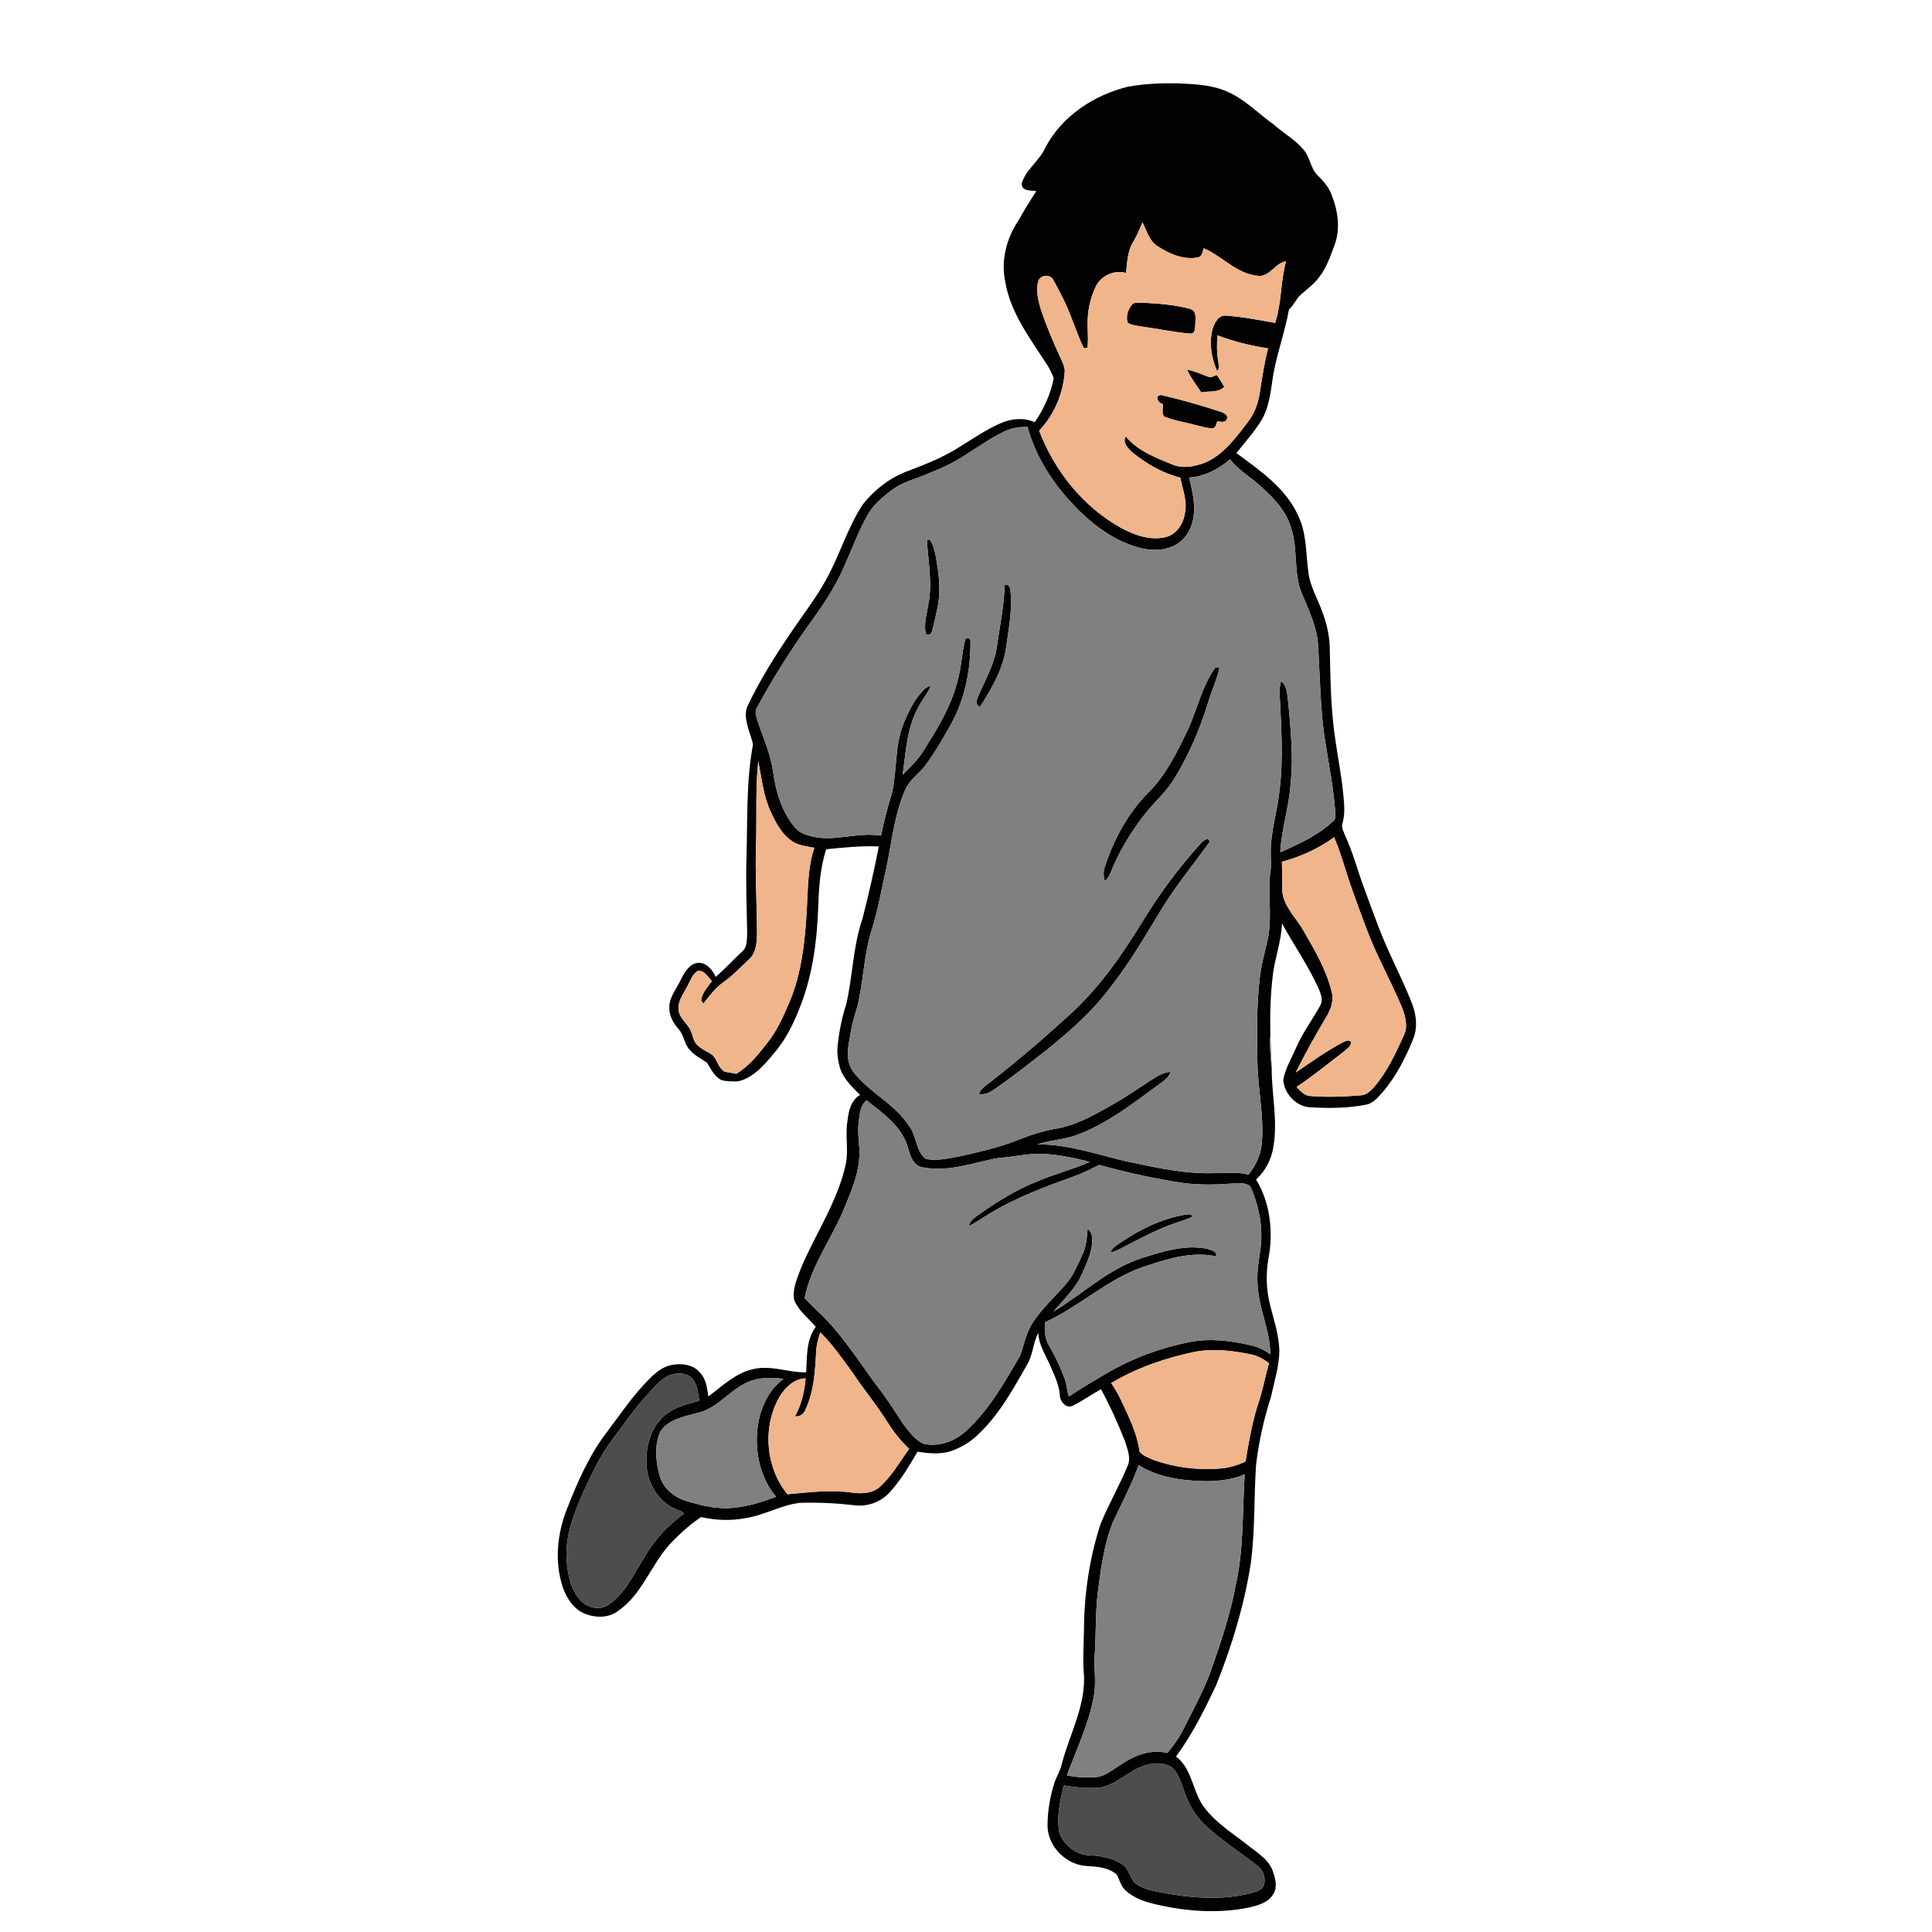 <?xml version="1.0" encoding="UTF-8" ?>
<!DOCTYPE svg PUBLIC "-//W3C//DTD SVG 1.1//EN" "http://www.w3.org/Graphics/SVG/1.1/DTD/svg11.dtd">
<svg width="1000pt" height="1000pt" viewBox="0 0 1000 1000" version="1.1" xmlns="http://www.w3.org/2000/svg">
    <g id="#020202ff">
        <path fill="#020202" opacity="1.00"
            d=" M 583.98 44.84 C 592.92 43.25 602.04 42.94 611.10 43.19 C 619.57 43.60 628.33 44.10 636.11 47.83 C 644.89 51.92 651.61 59.06 659.44 64.56 C 664.37 69.02 670.39 72.26 674.68 77.42 C 678.15 81.36 678.24 87.25 682.14 90.90 C 685.04 93.71 687.70 96.86 689.19 100.67 C 692.47 108.90 693.96 118.44 690.73 126.93 C 688.55 132.71 686.57 138.75 682.65 143.64 C 680.06 147.05 676.61 149.61 673.43 152.41 C 670.86 154.61 669.73 157.97 667.17 160.18 C 665.00 172.44 660.42 184.14 658.65 196.47 C 657.61 203.52 656.76 210.86 653.14 217.15 C 649.40 223.41 644.45 228.81 639.96 234.51 C 652.34 243.64 666.01 253.00 672.28 267.66 C 676.34 276.60 675.93 286.58 677.20 296.11 C 678.02 303.35 681.90 309.65 684.31 316.40 C 686.62 322.32 688.08 328.59 688.27 334.95 C 688.65 351.01 688.72 367.16 691.20 383.07 C 692.42 391.95 694.24 400.74 695.13 409.66 C 695.64 415.10 696.42 420.69 694.91 426.06 C 694.05 428.38 695.55 430.57 696.32 432.70 C 700.19 441.03 702.49 449.95 705.66 458.55 C 708.19 465.61 710.82 472.62 713.47 479.63 C 718.41 492.66 725.04 504.96 730.25 517.88 C 732.89 524.07 734.10 531.28 731.48 537.69 C 727.57 547.44 722.70 556.97 715.90 565.04 C 713.39 567.73 710.93 571.09 707.07 571.77 C 697.84 573.61 688.36 573.70 679.00 573.17 C 671.39 573.27 664.70 566.40 664.21 558.99 C 665.28 552.95 668.57 547.63 670.98 542.06 C 674.31 534.38 679.41 527.69 683.40 520.37 C 684.98 517.55 683.60 514.29 682.47 511.58 C 677.15 499.83 669.75 489.20 663.54 477.94 C 663.26 487.18 659.80 495.90 658.77 505.04 C 657.54 515.31 657.31 525.68 657.54 536.02 L 657.50 536.24 C 657.10 541.72 657.66 547.31 658.23 552.79 C 658.16 566.15 661.37 579.54 659.21 592.91 C 658.35 599.62 655.12 605.94 650.15 610.52 C 657.46 622.50 659.12 637.45 656.60 651.10 C 655.13 659.18 655.38 667.54 657.41 675.50 C 659.37 683.23 661.94 690.94 662.21 698.99 C 662.09 707.19 659.59 715.08 657.85 723.03 C 654.19 734.41 651.59 746.13 650.16 758.00 C 648.97 775.01 649.69 792.16 647.41 809.09 C 644.06 830.83 637.58 852.00 629.43 872.39 C 623.39 885.08 617.10 897.84 608.69 909.15 C 617.49 915.77 617.13 928.03 623.81 936.13 C 629.69 943.72 637.98 948.87 645.44 954.75 C 650.33 958.68 656.38 962.08 658.73 968.24 C 660.01 972.02 661.38 976.46 659.18 980.18 C 656.75 984.59 651.53 986.13 646.96 987.22 C 630.89 990.64 614.16 989.38 598.25 985.70 C 592.61 984.40 586.85 982.46 582.53 978.45 C 580.11 976.26 579.51 972.93 577.96 970.21 C 573.82 966.64 568.14 966.16 562.93 965.87 C 552.15 965.52 542.36 955.99 542.20 945.11 C 542.20 937.54 543.47 929.95 545.77 922.74 C 546.92 919.42 548.84 916.39 549.61 912.93 C 553.53 898.01 561.49 883.82 561.12 868.02 C 560.34 860.01 560.92 851.98 561.06 843.96 C 561.15 825.26 563.84 806.47 569.70 788.69 C 573.87 778.49 579.48 768.94 583.64 758.73 C 585.62 754.55 583.45 749.99 582.26 745.90 C 578.66 736.73 574.61 727.71 569.87 719.08 C 564.97 721.76 560.41 725.06 555.39 727.52 C 551.91 729.44 548.65 725.40 548.56 722.12 C 548.14 716.31 545.38 711.13 543.18 705.86 C 540.82 700.70 537.60 695.74 537.40 689.89 C 534.63 695.17 534.70 701.48 531.48 706.56 C 524.18 719.44 516.88 732.71 505.87 742.86 C 501.94 746.65 497.10 749.42 491.95 751.19 C 486.41 752.84 480.51 752.30 474.90 751.40 C 470.50 758.95 466.02 766.58 459.97 772.96 C 455.37 777.73 448.55 780.00 442.00 779.09 C 432.70 778.03 423.34 777.57 414.00 777.87 C 404.30 778.98 395.71 784.25 386.09 785.74 C 378.42 787.27 370.49 786.95 362.88 785.23 C 356.83 789.29 351.42 794.23 346.45 799.54 C 336.80 810.34 332.19 825.43 319.89 833.85 C 314.56 837.84 307.16 837.48 301.40 834.64 C 296.36 832.02 293.22 826.90 291.35 821.71 C 286.84 808.27 288.43 793.45 293.67 780.47 C 299.07 766.71 305.11 752.95 314.19 741.17 C 320.37 733.03 326.06 724.50 333.01 716.97 C 337.04 712.65 341.36 707.86 347.40 706.56 C 352.60 705.48 358.90 706.18 362.44 710.59 C 365.55 713.87 365.97 718.55 366.64 722.80 C 373.89 717.45 380.68 710.65 389.79 708.67 C 398.99 706.39 408.05 710.52 417.29 710.31 C 417.77 702.29 417.17 693.57 422.25 686.76 C 418.41 682.29 413.42 678.51 411.09 672.97 C 409.96 667.02 412.82 661.30 414.81 655.85 C 422.34 638.11 433.56 621.82 437.72 602.76 C 439.34 595.37 437.39 587.82 438.62 580.40 C 439.22 575.31 440.31 569.47 445.22 566.75 C 441.17 562.77 436.85 558.67 434.90 553.19 C 433.73 549.29 433.12 545.17 433.55 541.10 C 434.36 533.94 435.70 526.84 437.96 519.99 C 441.40 505.29 441.46 489.91 446.41 475.54 C 449.59 463.16 452.44 450.67 454.87 438.12 C 445.75 437.71 436.68 438.68 427.63 439.58 C 424.34 449.72 423.80 460.46 423.45 471.03 C 422.77 488.08 420.41 505.26 414.09 521.20 C 410.91 529.43 407.02 537.49 401.33 544.30 C 396.08 550.64 390.41 557.74 381.99 559.72 C 379.24 559.78 376.44 559.76 373.75 559.18 C 369.84 557.50 368.05 553.39 365.90 550.03 C 363.02 547.93 359.63 546.46 357.28 543.68 C 354.13 540.71 354.18 535.90 351.31 532.75 C 348.64 529.74 346.49 526.07 346.44 521.94 C 346.20 516.39 350.04 512.00 352.31 507.27 C 354.20 503.53 356.55 499.04 361.14 498.35 C 365.60 498.07 368.75 501.91 370.43 505.61 C 375.35 501.49 379.60 496.69 384.31 492.36 C 386.90 490.02 386.55 486.18 386.73 483.02 C 386.55 469.68 385.91 456.36 386.40 443.03 C 386.95 423.77 386.19 404.31 389.76 385.29 C 388.39 379.10 384.79 372.89 386.50 366.39 C 393.07 352.26 401.43 339.02 410.24 326.19 C 416.01 317.63 422.40 309.46 427.38 300.39 C 434.62 287.61 438.54 273.13 446.75 260.87 C 452.97 253.16 461.18 246.82 470.60 243.55 C 479.69 240.07 488.83 236.45 497.02 231.11 C 503.90 226.86 510.61 222.22 518.06 219.01 C 523.53 216.58 529.99 216.05 535.55 218.50 C 540.37 211.75 543.74 203.98 545.42 195.86 C 544.42 192.98 543.02 190.25 541.27 187.76 C 532.81 174.62 522.90 161.58 520.31 145.75 C 517.97 134.84 520.98 123.32 527.12 114.16 C 530.02 108.94 533.18 103.88 536.40 98.85 C 533.65 98.58 528.73 99.08 528.82 95.01 C 530.91 87.80 537.71 83.51 540.84 76.88 C 549.27 60.23 566.17 49.18 583.98 44.84 M 586.42 125.37 C 583.54 130.16 583.45 135.90 582.80 141.29 C 576.53 139.47 569.37 142.91 566.89 148.93 C 563.96 155.16 562.76 162.10 562.95 168.96 C 562.99 172.68 563.41 176.43 562.78 180.13 C 562.34 180.14 561.46 180.16 561.02 180.17 C 558.60 175.58 557.07 170.57 555.06 165.80 C 552.45 158.49 548.91 151.57 545.13 144.82 C 543.55 141.74 538.66 142.21 537.48 145.37 C 535.96 150.27 537.40 155.48 538.76 160.26 C 541.67 168.73 545.07 177.03 548.90 185.13 C 549.81 187.33 551.05 189.51 551.13 191.94 C 550.44 203.40 545.80 214.57 537.86 222.91 C 545.77 243.67 560.48 262.12 579.96 273.07 C 586.90 276.85 595.00 279.85 602.98 278.09 C 608.83 276.84 612.53 271.18 613.32 265.54 C 614.64 259.30 612.07 253.28 610.93 247.24 C 601.94 244.99 593.69 240.23 586.49 234.49 C 584.19 232.40 580.73 229.32 582.67 225.92 C 588.95 233.42 598.26 236.95 607.06 240.52 C 612.42 242.69 618.44 241.43 623.67 239.49 C 633.25 235.38 639.61 226.66 645.74 218.63 C 649.33 214.12 651.31 208.58 652.12 202.92 C 653.26 195.34 654.44 187.75 656.35 180.32 C 647.45 178.95 638.59 176.78 630.17 173.58 C 629.79 178.11 629.77 182.68 630.58 187.17 C 630.65 188.77 631.52 190.78 629.97 191.98 C 626.95 185.35 625.77 177.55 627.58 170.44 C 628.58 167.07 630.80 162.69 635.02 163.41 C 643.43 164.00 651.73 165.66 660.02 167.13 C 663.41 156.78 662.73 145.73 665.65 135.27 C 659.89 136.02 657.27 143.60 650.94 142.76 C 640.13 141.71 632.65 132.65 623.07 128.49 C 622.46 130.26 622.27 132.86 619.96 133.24 C 612.66 134.68 605.44 131.42 599.40 127.60 C 594.85 124.90 593.60 119.47 591.34 115.08 C 589.86 118.59 588.46 122.14 586.42 125.37 M 519.55 223.48 C 511.01 227.64 503.41 233.42 495.25 238.23 C 490.04 241.25 484.43 243.50 478.87 245.78 C 473.01 248.18 466.68 249.77 461.58 253.68 C 456.88 257.24 452.18 261.11 449.23 266.31 C 444.20 275.04 440.89 284.59 436.70 293.72 C 432.20 304.01 425.93 313.39 419.34 322.44 C 409.20 336.57 399.89 351.31 391.62 366.61 C 390.45 368.89 391.72 371.47 392.29 373.74 C 395.31 382.40 399.07 390.92 400.26 400.10 C 401.60 409.79 404.55 419.55 410.68 427.34 C 412.57 429.85 415.30 431.69 418.38 432.41 C 430.73 436.43 443.44 430.38 455.99 432.53 C 457.53 425.25 459.34 418.03 461.55 410.94 C 464.39 399.16 463.02 386.57 467.45 375.12 C 470.04 368.65 473.09 362.14 478.03 357.12 C 479.04 355.96 480.48 355.36 481.90 354.86 C 480.07 359.18 476.81 362.68 474.87 366.95 C 469.32 377.44 468.87 389.49 467.21 401.00 C 471.03 397.22 474.92 393.45 477.81 388.88 C 485.05 377.45 492.30 365.69 495.62 352.42 C 497.60 345.50 497.82 338.23 499.54 331.28 C 499.81 329.53 502.68 330.25 502.31 331.95 C 502.43 346.83 499.43 361.97 492.12 375.06 C 488.05 382.19 484.03 389.41 479.09 395.98 C 475.86 400.40 470.94 403.49 468.63 408.58 C 463.07 421.30 461.59 435.31 458.89 448.81 C 456.27 459.88 454.53 471.18 450.95 482.00 C 447.50 493.53 446.93 505.62 444.57 517.37 C 443.54 523.00 441.15 528.30 440.44 534.01 C 439.17 540.68 437.18 548.47 441.50 554.49 C 449.59 565.41 462.92 571.04 470.37 582.57 C 474.58 587.66 473.80 595.70 479.21 599.86 C 484.81 601.02 490.62 599.60 496.17 598.62 C 506.59 596.28 517.08 593.97 527.03 589.99 C 533.30 587.47 539.75 585.36 546.43 584.23 C 556.81 582.52 566.07 577.25 575.11 572.16 C 581.68 568.50 587.89 564.25 594.18 560.13 C 597.79 557.83 601.40 555.10 605.84 554.78 C 604.97 558.23 601.57 559.87 599.02 561.95 C 585.85 571.49 572.84 581.82 557.39 587.44 C 550.79 589.89 543.64 590.12 536.97 592.30 C 554.17 592.20 570.38 598.55 587.02 601.97 C 600.50 604.79 614.15 607.64 628.01 607.22 C 634.06 607.37 640.26 606.34 646.19 608.01 C 650.11 603.16 652.82 597.19 653.19 590.92 C 654.20 577.22 651.09 563.68 650.83 550.01 C 650.69 535.36 650.29 520.65 652.06 506.08 C 652.79 499.31 654.72 492.77 656.19 486.15 C 658.69 474.09 655.90 461.75 657.74 449.64 C 658.03 445.46 657.47 441.26 657.86 437.08 C 658.51 427.55 661.39 418.36 662.32 408.87 C 664.33 392.29 663.13 375.57 662.30 358.95 C 662.15 356.79 662.57 354.66 663.05 352.56 C 666.55 355.20 666.18 360.06 666.86 363.95 C 668.05 377.91 669.54 391.97 667.99 405.96 C 667.21 417.85 663.23 429.26 662.67 441.17 C 672.32 436.84 682.26 432.41 690.03 425.05 C 691.66 423.90 690.97 421.69 691.10 420.02 C 690.33 408.43 687.98 397.03 686.22 385.57 C 683.23 368.21 683.31 350.55 682.16 333.03 C 681.38 323.84 677.30 315.46 673.78 307.09 C 669.29 296.16 672.02 283.89 668.13 272.81 C 665.47 264.15 659.05 257.45 652.41 251.61 C 647.30 246.81 640.90 243.40 636.67 237.71 C 630.74 242.88 623.45 246.68 615.48 247.17 C 617.22 254.28 619.03 261.71 617.49 269.03 C 616.38 274.66 612.89 279.97 607.62 282.47 C 600.98 285.77 593.13 284.82 586.34 282.50 C 573.49 278.11 562.73 269.21 553.72 259.27 C 543.76 248.31 535.79 235.37 531.85 221.01 C 527.61 220.85 523.36 221.57 519.55 223.48 M 391.38 435.01 C 390.75 451.03 391.76 467.04 391.83 483.06 C 391.71 487.55 391.55 492.73 388.14 496.10 C 383.68 500.29 379.50 504.79 374.48 508.34 C 370.27 511.34 367.17 515.45 364.06 519.50 C 363.77 519.10 363.21 518.30 362.93 517.91 C 363.22 513.93 366.31 510.90 368.50 507.80 C 366.40 505.74 364.57 501.92 361.09 502.59 C 358.19 504.38 357.27 507.89 355.67 510.69 C 353.71 514.56 350.49 518.44 351.29 523.07 C 351.90 527.55 356.33 530.02 357.76 534.12 C 358.77 536.41 358.97 539.23 360.98 540.95 C 363.22 543.18 366.24 544.30 368.79 546.11 C 371.38 548.60 371.79 552.93 375.14 554.72 C 377.10 555.11 379.11 555.32 381.06 555.81 C 387.61 551.96 392.37 545.86 397.00 539.99 C 402.04 533.75 405.33 526.37 408.47 519.05 C 414.94 503.91 416.65 487.34 417.59 471.06 C 418.21 460.25 418.00 449.18 421.50 438.80 C 417.75 438.08 413.76 437.74 410.44 435.69 C 404.80 432.13 401.60 425.97 398.88 420.10 C 395.08 411.81 394.18 402.66 392.47 393.81 C 391.06 407.50 391.69 421.28 391.38 435.01 M 663.52 446.03 C 663.70 450.98 663.54 455.94 663.65 460.89 C 664.27 469.24 670.95 475.08 674.85 481.99 C 680.53 491.86 686.47 501.89 689.19 513.05 C 690.58 517.69 688.90 522.47 686.44 526.42 C 680.86 535.80 675.55 545.35 670.68 555.13 C 678.55 549.80 686.25 544.18 694.67 539.72 C 696.00 539.15 697.59 537.94 699.03 538.98 C 699.96 541.20 697.33 542.60 696.03 543.93 C 687.79 550.22 679.78 556.86 671.13 562.58 C 673.01 564.70 675.11 567.08 678.16 567.29 C 686.77 567.96 695.46 567.70 704.07 566.95 C 706.88 566.93 709.09 564.93 710.92 563.01 C 717.89 555.01 722.38 545.30 726.71 535.71 C 728.95 530.94 727.27 525.53 725.45 520.92 C 721.66 512.05 717.30 503.44 713.21 494.72 C 708.06 483.78 704.19 472.32 700.06 460.98 C 696.69 451.84 694.42 442.31 690.52 433.36 C 682.46 439.28 673.17 443.46 663.52 446.03 M 444.46 581.03 C 443.54 587.61 445.51 594.16 444.65 600.75 C 443.82 609.06 440.48 616.84 437.37 624.50 C 430.96 640.53 419.90 654.71 416.48 671.89 C 419.77 675.44 423.32 678.74 426.82 682.10 C 436.54 692.27 444.35 704.03 452.48 715.45 C 457.90 722.21 462.61 729.49 467.29 736.77 C 470.39 740.83 473.52 745.43 478.43 747.42 C 486.13 748.91 494.15 746.00 499.88 740.80 C 511.86 729.95 519.83 715.65 527.92 701.87 C 530.08 696.08 531.10 689.78 534.55 684.52 C 539.39 677.17 545.99 671.25 551.71 664.62 C 555.62 660.10 557.87 654.50 560.36 649.15 C 562.32 645.07 562.53 640.47 562.96 636.05 C 564.16 637.04 565.19 638.33 565.17 639.98 C 566.03 646.80 562.71 653.05 560.14 659.12 C 556.89 666.85 550.54 672.53 545.31 678.89 C 560.56 669.56 573.87 656.64 591.20 651.10 C 602.03 647.73 613.54 644.01 624.96 646.42 C 626.79 647.05 630.06 647.60 629.50 650.29 C 616.63 647.56 603.79 651.69 591.70 655.76 C 573.14 662.17 558.70 676.30 540.98 684.36 C 540.44 688.61 540.88 693.10 543.16 696.83 C 546.34 702.21 548.93 707.92 551.14 713.77 C 552.26 716.68 552.11 719.91 553.31 722.80 C 559.82 718.36 566.65 714.43 573.43 710.44 C 586.44 702.88 600.74 697.61 615.49 694.68 C 625.98 692.55 636.81 693.88 647.14 696.25 C 650.89 697.04 654.40 698.68 657.49 700.97 C 657.49 688.94 651.75 677.90 651.00 665.99 C 650.40 659.90 651.26 653.83 652.22 647.84 C 654.06 636.37 651.89 624.49 647.10 613.99 C 644.51 612.00 641.06 612.44 638.02 612.60 C 629.68 613.26 621.26 613.40 612.94 612.41 C 598.09 610.22 583.43 606.94 568.96 602.98 C 564.64 605.10 560.36 607.31 555.81 608.91 C 540.87 614.30 525.84 619.86 512.23 628.18 C 508.57 630.23 505.26 632.90 501.41 634.61 C 502.08 631.59 504.88 629.99 507.16 628.27 C 516.56 621.72 526.34 615.56 537.06 611.41 C 545.87 607.61 555.25 605.34 564.02 601.42 C 555.85 599.22 547.49 597.58 539.03 597.17 C 531.57 597.07 524.28 598.91 516.86 599.34 C 504.01 601.66 491.04 606.84 477.83 604.25 C 473.04 603.60 471.21 598.79 470.15 594.72 C 467.33 583.41 457.21 576.33 448.53 569.54 C 445.11 572.36 444.92 576.97 444.46 581.03 M 424.58 689.65 C 423.47 692.99 422.52 696.43 422.42 699.98 C 421.88 710.07 421.24 720.52 416.83 729.78 C 415.95 731.96 413.93 733.42 411.50 733.07 C 414.84 727.04 416.44 720.28 416.98 713.44 C 411.14 713.59 406.61 717.98 403.68 722.65 C 394.49 738.16 396.16 759.47 407.57 773.42 C 418.64 772.41 429.83 770.98 440.93 772.55 C 445.92 773.25 451.52 773.09 455.48 769.54 C 461.64 763.94 465.75 756.57 470.59 749.89 C 465.94 745.63 462.13 740.57 458.78 735.25 C 453.44 726.71 446.89 719.01 441.38 710.58 C 436.08 703.38 431.01 695.89 424.58 689.65 M 618.52 699.68 C 603.34 702.80 588.51 707.96 575.14 715.86 C 577.19 718.87 579.01 722.04 580.54 725.35 C 584.42 733.69 588.61 742.08 589.84 751.30 C 591.53 753.65 594.74 754.56 597.32 755.76 C 608.07 759.54 619.64 760.97 631.00 760.15 C 635.75 759.86 640.38 758.53 644.67 756.46 C 646.51 745.77 648.31 735.00 651.83 724.70 C 653.91 718.44 654.95 711.90 656.87 705.60 C 653.93 703.41 650.68 701.56 647.03 700.94 C 637.69 699.06 627.97 697.89 618.52 699.68 M 346.12 712.00 C 341.51 714.16 338.36 718.37 334.97 722.01 C 328.06 729.51 322.37 737.99 316.25 746.13 C 310.31 754.04 306.28 763.12 302.07 772.02 C 297.23 783.07 292.47 794.75 293.27 807.07 C 293.83 814.58 295.19 822.70 300.52 828.42 C 304.22 832.41 310.94 833.75 315.43 830.31 C 323.96 824.23 328.28 814.30 333.71 805.68 C 338.76 796.90 345.89 789.47 353.98 783.44 C 353.14 782.03 351.22 781.92 349.90 781.15 C 342.27 778.15 337.20 770.76 335.21 763.03 C 333.47 753.31 335.08 742.40 341.79 734.80 C 346.93 728.93 354.75 726.89 362.01 725.05 C 361.18 721.36 361.14 717.23 358.79 714.10 C 355.90 710.24 350.21 710.35 346.12 712.00 M 389.14 714.57 C 378.48 718.07 372.04 729.00 360.87 731.38 C 354.06 733.21 345.93 734.60 341.81 740.98 C 338.48 748.39 339.47 756.96 341.66 764.56 C 343.68 770.68 349.16 775.13 355.24 776.90 C 363.21 779.32 371.58 781.38 379.97 780.37 C 387.48 779.69 394.68 777.28 401.73 774.76 C 393.66 765.26 390.75 752.19 392.00 739.98 C 393.00 729.97 397.29 719.83 405.55 713.69 C 400.09 712.97 394.44 712.89 389.14 714.57 M 589.38 758.39 C 585.63 768.62 580.53 778.27 575.90 788.12 C 571.60 799.23 569.89 811.14 568.40 822.90 C 566.96 833.58 567.38 844.38 566.70 855.12 C 565.95 862.85 567.67 870.63 566.11 878.32 C 563.51 892.44 557.18 905.48 552.26 918.88 C 557.09 920.07 562.11 919.98 567.05 919.85 C 572.41 919.45 576.41 915.48 580.86 912.91 C 587.64 908.32 596.05 905.28 604.27 907.34 C 607.31 903.50 610.32 899.58 612.45 895.15 C 617.15 885.87 622.14 876.69 625.94 866.99 C 631.40 851.66 636.73 836.21 639.68 820.16 C 643.87 801.43 643.01 782.13 644.25 763.10 C 638.21 765.77 631.55 766.54 625.00 766.67 C 612.78 766.58 599.96 764.95 589.38 758.39 M 592.92 913.67 C 584.31 916.23 578.04 923.93 568.98 925.29 C 562.84 925.82 556.65 925.09 550.58 924.17 C 548.83 932.08 546.72 940.35 548.33 948.46 C 550.49 955.00 557.08 960.19 564.06 960.29 C 569.92 960.60 576.00 961.70 580.98 964.99 C 584.17 967.11 584.66 971.25 586.91 974.11 C 589.93 976.95 594.09 978.08 598.04 978.96 C 613.46 982.07 629.56 983.83 645.10 980.48 C 647.71 979.77 650.51 979.29 652.78 977.75 C 655.00 975.87 654.81 972.59 654.01 970.08 C 653.18 967.18 650.49 965.48 648.26 963.74 C 640.01 957.66 631.56 951.81 623.97 944.91 C 618.58 939.91 614.87 933.30 612.66 926.34 C 611.09 922.23 609.89 917.55 606.35 914.66 C 602.37 912.20 597.26 912.32 592.92 913.67 Z" />
        <path fill="#020202" opacity="1.00"
            d=" M 586.30 157.23 C 588.01 156.28 590.10 156.80 591.98 156.71 C 600.08 157.13 608.29 157.78 616.13 159.91 C 619.68 161.06 618.70 165.21 618.67 168.05 C 618.61 169.79 618.58 172.85 616.12 172.68 C 608.28 172.03 600.55 170.38 592.76 169.29 C 589.77 168.69 586.52 168.67 583.81 167.17 C 582.43 163.89 583.99 159.74 586.30 157.23 Z" />
        <path fill="#020202" opacity="1.00"
            d=" M 614.37 191.33 C 618.14 191.92 621.59 193.62 625.16 194.91 C 626.74 195.91 628.28 194.54 629.78 194.07 C 631.20 196.02 632.46 198.09 633.67 200.19 C 630.64 203.39 625.75 202.26 621.80 203.11 C 619.10 199.33 616.44 195.49 614.37 191.33 Z" />
        <path fill="#020202" opacity="1.00"
            d=" M 601.90 209.11 C 599.38 208.82 597.35 204.61 600.95 204.45 C 611.37 206.85 621.68 209.80 631.84 213.14 C 633.41 213.61 636.03 214.92 634.99 216.93 C 634.32 219.07 631.63 218.14 630.02 218.13 C 629.52 219.34 629.50 221.06 628.04 221.59 C 624.97 221.87 622.02 220.70 619.06 220.07 C 613.55 218.56 607.80 217.78 602.51 215.56 C 601.18 213.66 601.97 211.24 601.90 209.11 Z" />
        <path fill="#020202" opacity="1.00"
            d=" M 479.78 279.76 L 481.10 279.23 C 483.13 281.51 483.54 284.67 484.27 287.53 C 485.96 296.52 487.19 305.90 485.15 314.94 C 484.29 318.83 483.57 322.76 482.43 326.59 C 482.23 328.14 480.35 329.47 479.15 327.93 C 478.11 322.92 479.70 317.81 480.50 312.87 C 482.71 301.90 480.40 290.76 479.78 279.76 Z" />
        <path fill="#020202" opacity="1.00"
            d=" M 519.98 302.92 C 522.02 301.70 523.02 304.45 523.05 305.98 C 524.03 315.73 522.12 325.45 520.77 335.06 C 519.24 346.31 513.31 356.22 507.43 365.69 C 505.10 365.77 505.29 362.58 506.04 361.09 C 509.59 352.50 514.57 344.32 515.93 334.98 C 517.41 324.31 519.75 313.73 519.98 302.92 Z" />
        <path fill="#020202" opacity="1.00"
            d=" M 614.51 378.41 C 619.63 367.62 621.95 355.39 629.01 345.60 C 629.56 345.59 630.66 345.58 631.21 345.57 C 629.91 351.75 627.13 357.47 625.36 363.51 C 621.03 377.51 615.25 391.12 607.47 403.57 C 603.74 409.69 598.28 414.42 593.78 419.93 C 586.73 428.56 580.78 438.09 576.26 448.27 C 575.04 451.00 574.27 454.08 571.89 456.08 C 571.07 453.69 571.00 451.11 571.83 448.73 C 576.45 434.52 583.70 421.01 594.28 410.33 C 603.38 401.39 608.99 389.73 614.51 378.41 Z" />
        <path fill="#020202" opacity="1.00"
            d=" M 621.50 436.55 C 622.54 435.29 625.86 432.70 626.08 435.81 C 617.37 447.87 607.85 459.41 600.21 472.22 C 592.01 485.83 583.89 499.56 573.96 512.01 C 564.99 523.98 553.60 533.82 542.07 543.23 C 533.48 549.90 524.94 556.67 516.03 562.93 C 513.26 564.85 510.20 567.00 506.63 566.24 C 507.75 563.30 510.55 561.70 512.89 559.84 C 527.25 548.62 541.05 536.71 554.51 524.43 C 569.27 510.86 580.77 494.23 591.21 477.23 C 600.01 462.76 610.12 449.09 621.50 436.55 Z" />
        <path fill="#020202" opacity="1.00"
            d=" M 580.67 642.71 C 590.46 636.09 601.39 630.83 613.09 628.76 C 614.19 628.70 617.53 627.80 616.84 629.95 C 612.60 631.91 608.01 632.97 603.70 634.76 C 597.19 637.42 590.93 640.65 584.68 643.86 C 581.44 645.48 578.34 647.52 574.75 648.29 C 575.71 645.54 578.45 644.28 580.67 642.71 Z" />
    </g>
    <g id="#f0b58bff">
        <path fill="#f0b58b" opacity="1.00"
            d=" M 586.42 125.37 C 588.46 122.14 589.86 118.59 591.34 115.08 C 593.60 119.47 594.85 124.90 599.40 127.60 C 605.44 131.42 612.66 134.68 619.96 133.24 C 622.27 132.86 622.46 130.26 623.07 128.49 C 632.65 132.65 640.13 141.71 650.94 142.76 C 657.27 143.60 659.89 136.02 665.65 135.27 C 662.73 145.73 663.41 156.78 660.02 167.13 C 651.73 165.66 643.43 164.00 635.02 163.41 C 630.80 162.69 628.58 167.07 627.58 170.44 C 625.77 177.55 626.95 185.35 629.97 191.98 C 631.52 190.78 630.65 188.77 630.58 187.17 C 629.77 182.68 629.79 178.11 630.17 173.58 C 638.59 176.78 647.45 178.95 656.35 180.32 C 654.44 187.75 653.26 195.34 652.12 202.92 C 651.31 208.58 649.33 214.12 645.74 218.63 C 639.61 226.66 633.25 235.38 623.67 239.49 C 618.44 241.43 612.42 242.69 607.06 240.52 C 598.26 236.95 588.95 233.42 582.67 225.92 C 580.73 229.32 584.19 232.40 586.49 234.49 C 593.69 240.23 601.94 244.99 610.93 247.24 C 612.07 253.28 614.64 259.30 613.32 265.54 C 612.53 271.18 608.83 276.84 602.98 278.09 C 595.00 279.85 586.90 276.85 579.96 273.07 C 560.48 262.12 545.77 243.67 537.86 222.91 C 545.80 214.57 550.44 203.40 551.13 191.94 C 551.05 189.51 549.81 187.33 548.90 185.13 C 545.07 177.03 541.67 168.73 538.76 160.26 C 537.40 155.48 535.96 150.27 537.48 145.37 C 538.66 142.21 543.55 141.74 545.13 144.82 C 548.91 151.57 552.45 158.49 555.06 165.80 C 557.07 170.57 558.60 175.58 561.02 180.17 C 561.46 180.16 562.34 180.14 562.78 180.13 C 563.41 176.43 562.99 172.68 562.95 168.96 C 562.76 162.10 563.96 155.16 566.89 148.93 C 569.37 142.91 576.53 139.47 582.80 141.29 C 583.45 135.90 583.54 130.16 586.42 125.37 M 586.30 157.23 C 583.99 159.74 582.43 163.89 583.81 167.17 C 586.52 168.67 589.77 168.69 592.76 169.29 C 600.55 170.38 608.28 172.03 616.12 172.68 C 618.58 172.85 618.61 169.79 618.67 168.05 C 618.70 165.21 619.68 161.06 616.13 159.91 C 608.29 157.78 600.08 157.13 591.98 156.71 C 590.10 156.80 588.01 156.28 586.30 157.23 M 614.37 191.33 C 616.44 195.49 619.10 199.33 621.80 203.11 C 625.75 202.26 630.64 203.39 633.67 200.19 C 632.46 198.09 631.20 196.02 629.78 194.07 C 628.28 194.54 626.74 195.91 625.16 194.91 C 621.59 193.62 618.14 191.92 614.37 191.33 M 601.90 209.11 C 601.97 211.24 601.18 213.66 602.51 215.56 C 607.80 217.78 613.55 218.56 619.06 220.07 C 622.02 220.70 624.97 221.87 628.04 221.59 C 629.50 221.06 629.52 219.34 630.02 218.13 C 631.63 218.14 634.32 219.07 634.99 216.93 C 636.03 214.92 633.41 213.61 631.84 213.14 C 621.68 209.80 611.37 206.85 600.95 204.45 C 597.35 204.61 599.38 208.82 601.90 209.11 Z" />
        <path fill="#f0b58b" opacity="1.00"
            d=" M 391.38 435.01 C 391.69 421.28 391.06 407.50 392.47 393.81 C 394.18 402.66 395.08 411.81 398.88 420.10 C 401.60 425.97 404.80 432.13 410.44 435.69 C 413.76 437.74 417.75 438.08 421.50 438.80 C 418.00 449.18 418.21 460.25 417.59 471.06 C 416.65 487.34 414.94 503.91 408.47 519.05 C 405.33 526.37 402.04 533.75 397.00 539.99 C 392.37 545.86 387.61 551.96 381.06 555.81 C 379.11 555.32 377.10 555.11 375.14 554.72 C 371.79 552.93 371.38 548.60 368.79 546.11 C 366.24 544.30 363.22 543.18 360.98 540.95 C 358.97 539.23 358.77 536.41 357.76 534.12 C 356.33 530.02 351.90 527.55 351.29 523.07 C 350.49 518.44 353.71 514.56 355.67 510.69 C 357.27 507.89 358.19 504.38 361.09 502.59 C 364.57 501.92 366.40 505.74 368.50 507.80 C 366.31 510.90 363.22 513.93 362.93 517.91 C 363.21 518.30 363.77 519.10 364.06 519.50 C 367.17 515.45 370.27 511.34 374.48 508.34 C 379.50 504.79 383.68 500.29 388.14 496.10 C 391.55 492.73 391.71 487.55 391.83 483.06 C 391.76 467.04 390.75 451.03 391.38 435.01 Z" />
        <path fill="#f0b58b" opacity="1.00"
            d=" M 663.52 446.03 C 673.17 443.46 682.46 439.28 690.52 433.36 C 694.42 442.31 696.69 451.84 700.06 460.98 C 704.19 472.32 708.06 483.78 713.21 494.72 C 717.30 503.44 721.66 512.05 725.45 520.92 C 727.27 525.53 728.95 530.94 726.71 535.71 C 722.38 545.30 717.89 555.01 710.92 563.01 C 709.09 564.93 706.88 566.93 704.07 566.95 C 695.46 567.70 686.77 567.96 678.16 567.29 C 675.11 567.08 673.01 564.70 671.13 562.58 C 679.78 556.86 687.79 550.22 696.03 543.93 C 697.33 542.60 699.96 541.20 699.03 538.98 C 697.59 537.94 696.00 539.15 694.67 539.72 C 686.25 544.18 678.55 549.80 670.68 555.13 C 675.55 545.35 680.86 535.80 686.44 526.42 C 688.90 522.47 690.58 517.69 689.19 513.05 C 686.47 501.89 680.53 491.86 674.85 481.99 C 670.95 475.08 664.27 469.24 663.65 460.89 C 663.54 455.94 663.70 450.98 663.52 446.03 Z" />
        <path fill="#f0b58b" opacity="1.00"
            d=" M 424.58 689.65 C 431.01 695.89 436.08 703.38 441.38 710.58 C 446.89 719.01 453.44 726.71 458.78 735.25 C 462.13 740.57 465.94 745.63 470.59 749.89 C 465.75 756.57 461.64 763.94 455.48 769.54 C 451.52 773.09 445.92 773.25 440.93 772.55 C 429.83 770.98 418.64 772.41 407.57 773.42 C 396.16 759.47 394.49 738.16 403.68 722.65 C 406.61 717.98 411.14 713.59 416.98 713.44 C 416.44 720.28 414.84 727.04 411.50 733.07 C 413.93 733.42 415.95 731.96 416.83 729.78 C 421.24 720.52 421.88 710.07 422.42 699.98 C 422.52 696.43 423.47 692.99 424.58 689.65 Z" />
        <path fill="#f0b58b" opacity="1.00"
            d=" M 618.52 699.68 C 627.97 697.89 637.69 699.06 647.03 700.94 C 650.68 701.56 653.93 703.41 656.87 705.60 C 654.95 711.90 653.91 718.44 651.83 724.70 C 648.31 735.00 646.51 745.77 644.67 756.46 C 640.38 758.53 635.75 759.86 631.00 760.15 C 619.64 760.97 608.07 759.54 597.32 755.76 C 594.74 754.56 591.53 753.65 589.84 751.30 C 588.61 742.08 584.42 733.69 580.54 725.35 C 579.01 722.04 577.19 718.87 575.14 715.86 C 588.51 707.96 603.34 702.80 618.52 699.68 Z" />
    </g>
    <g id="#f11b27ff">
        <path fill="grey" opacity="1.00"
            d=" M 519.55 223.48 C 523.36 221.57 527.61 220.85 531.85 221.01 C 535.79 235.37 543.76 248.31 553.72 259.27 C 562.73 269.21 573.49 278.11 586.34 282.50 C 593.13 284.82 600.98 285.77 607.62 282.47 C 612.89 279.97 616.38 274.66 617.49 269.03 C 619.03 261.71 617.22 254.28 615.48 247.17 C 623.45 246.68 630.74 242.88 636.67 237.71 C 640.90 243.40 647.30 246.81 652.41 251.61 C 659.05 257.45 665.47 264.15 668.13 272.81 C 672.02 283.89 669.29 296.16 673.78 307.09 C 677.30 315.46 681.38 323.84 682.16 333.03 C 683.31 350.55 683.23 368.21 686.22 385.57 C 687.98 397.03 690.33 408.43 691.10 420.02 C 690.97 421.69 691.66 423.90 690.03 425.05 C 682.26 432.41 672.32 436.84 662.67 441.17 C 663.23 429.26 667.21 417.85 667.99 405.96 C 669.54 391.97 668.05 377.91 666.86 363.95 C 666.18 360.06 666.55 355.20 663.05 352.56 C 662.57 354.66 662.15 356.79 662.30 358.95 C 663.13 375.57 664.33 392.29 662.32 408.87 C 661.39 418.36 658.51 427.55 657.86 437.08 C 657.47 441.26 658.03 445.46 657.74 449.64 C 655.90 461.75 658.69 474.09 656.19 486.15 C 654.72 492.77 652.79 499.31 652.06 506.08 C 650.29 520.65 650.69 535.36 650.83 550.01 C 651.09 563.68 654.20 577.22 653.19 590.92 C 652.82 597.19 650.11 603.16 646.19 608.01 C 640.26 606.34 634.06 607.37 628.01 607.22 C 614.15 607.64 600.50 604.79 587.02 601.97 C 570.38 598.55 554.17 592.20 536.97 592.30 C 543.64 590.12 550.79 589.89 557.39 587.44 C 572.84 581.82 585.85 571.49 599.02 561.95 C 601.57 559.87 604.97 558.23 605.84 554.78 C 601.40 555.10 597.79 557.83 594.18 560.13 C 587.89 564.25 581.68 568.50 575.11 572.16 C 566.07 577.25 556.81 582.52 546.43 584.23 C 539.75 585.36 533.30 587.47 527.03 589.99 C 517.08 593.97 506.59 596.28 496.17 598.62 C 490.62 599.60 484.81 601.02 479.21 599.86 C 473.80 595.70 474.58 587.66 470.37 582.57 C 462.92 571.04 449.59 565.41 441.50 554.49 C 437.18 548.47 439.17 540.68 440.44 534.01 C 441.15 528.30 443.54 523.00 444.57 517.37 C 446.93 505.62 447.50 493.53 450.95 482.00 C 454.53 471.18 456.27 459.88 458.89 448.81 C 461.59 435.31 463.07 421.30 468.63 408.58 C 470.94 403.49 475.86 400.40 479.09 395.98 C 484.03 389.41 488.05 382.19 492.12 375.06 C 499.43 361.97 502.43 346.83 502.31 331.95 C 502.68 330.25 499.81 329.53 499.54 331.28 C 497.82 338.23 497.60 345.50 495.62 352.42 C 492.30 365.69 485.05 377.45 477.81 388.88 C 474.92 393.45 471.03 397.22 467.21 401.00 C 468.87 389.49 469.32 377.44 474.87 366.95 C 476.81 362.68 480.07 359.18 481.90 354.86 C 480.48 355.36 479.04 355.96 478.03 357.12 C 473.09 362.14 470.04 368.65 467.45 375.12 C 463.02 386.57 464.39 399.16 461.55 410.94 C 459.34 418.03 457.53 425.25 455.99 432.53 C 443.44 430.38 430.73 436.43 418.38 432.41 C 415.30 431.69 412.57 429.85 410.68 427.34 C 404.55 419.55 401.60 409.79 400.26 400.10 C 399.07 390.92 395.31 382.40 392.29 373.74 C 391.72 371.47 390.45 368.89 391.62 366.61 C 399.89 351.31 409.20 336.57 419.34 322.44 C 425.93 313.39 432.20 304.01 436.70 293.72 C 440.89 284.59 444.20 275.04 449.23 266.31 C 452.18 261.11 456.88 257.24 461.58 253.68 C 466.68 249.77 473.01 248.18 478.87 245.78 C 484.43 243.50 490.04 241.25 495.25 238.23 C 503.41 233.42 511.01 227.64 519.55 223.48 M 479.78 279.76 C 480.40 290.76 482.71 301.90 480.50 312.87 C 479.70 317.81 478.11 322.92 479.15 327.93 C 480.35 329.47 482.23 328.14 482.43 326.59 C 483.57 322.76 484.29 318.83 485.15 314.94 C 487.19 305.90 485.96 296.52 484.27 287.53 C 483.54 284.67 483.13 281.51 481.10 279.23 L 479.78 279.76 M 519.98 302.92 C 519.75 313.73 517.41 324.31 515.93 334.98 C 514.57 344.32 509.59 352.50 506.04 361.09 C 505.29 362.58 505.10 365.77 507.43 365.69 C 513.31 356.22 519.24 346.31 520.77 335.06 C 522.12 325.45 524.03 315.73 523.05 305.98 C 523.02 304.45 522.02 301.70 519.98 302.92 M 614.51 378.41 C 608.99 389.73 603.38 401.39 594.28 410.33 C 583.70 421.01 576.45 434.52 571.83 448.73 C 571.00 451.11 571.07 453.69 571.89 456.08 C 574.27 454.08 575.04 451.00 576.26 448.27 C 580.78 438.09 586.73 428.56 593.78 419.93 C 598.28 414.42 603.74 409.69 607.47 403.57 C 615.25 391.12 621.03 377.51 625.36 363.51 C 627.13 357.47 629.91 351.75 631.21 345.57 C 630.66 345.58 629.56 345.59 629.01 345.60 C 621.95 355.39 619.63 367.62 614.51 378.41 M 621.50 436.55 C 610.12 449.09 600.01 462.76 591.21 477.23 C 580.77 494.23 569.27 510.86 554.51 524.43 C 541.05 536.71 527.25 548.62 512.89 559.84 C 510.55 561.70 507.75 563.30 506.63 566.24 C 510.20 567.00 513.26 564.85 516.03 562.93 C 524.94 556.67 533.48 549.90 542.07 543.23 C 553.60 533.82 564.99 523.98 573.96 512.01 C 583.89 499.56 592.01 485.83 600.21 472.22 C 607.85 459.41 617.37 447.87 626.08 435.81 C 625.86 432.70 622.54 435.29 621.50 436.55 Z" />
        <path fill="grey" opacity="1.00"
            d=" M 658.23 552.79 C 657.66 547.31 657.10 541.72 657.50 536.24 C 657.95 541.74 658.13 547.30 658.23 552.82 L 658.23 552.79 Z" />
    </g>
    <g id="#ffffffff">
        <path fill="grey" opacity="1.00"
            d=" M 444.46 581.03 C 444.92 576.97 445.11 572.36 448.53 569.54 C 457.21 576.33 467.33 583.41 470.15 594.72 C 471.21 598.79 473.04 603.60 477.83 604.25 C 491.04 606.84 504.01 601.66 516.86 599.34 C 524.28 598.91 531.57 597.07 539.03 597.17 C 547.49 597.58 555.85 599.22 564.02 601.42 C 555.25 605.34 545.87 607.61 537.06 611.41 C 526.34 615.56 516.56 621.72 507.16 628.27 C 504.88 629.99 502.08 631.59 501.41 634.61 C 505.26 632.90 508.57 630.23 512.23 628.18 C 525.84 619.86 540.87 614.30 555.81 608.91 C 560.36 607.31 564.64 605.10 568.96 602.98 C 583.43 606.94 598.09 610.22 612.94 612.41 C 621.26 613.40 629.68 613.26 638.02 612.60 C 641.06 612.44 644.51 612.00 647.10 613.99 C 651.89 624.49 654.06 636.37 652.22 647.84 C 651.26 653.83 650.40 659.90 651.00 665.99 C 651.75 677.90 657.49 688.94 657.49 700.97 C 654.40 698.68 650.89 697.04 647.14 696.25 C 636.81 693.88 625.98 692.55 615.49 694.68 C 600.74 697.61 586.44 702.88 573.43 710.44 C 566.65 714.43 559.82 718.36 553.31 722.80 C 552.11 719.91 552.26 716.68 551.14 713.77 C 548.93 707.92 546.34 702.21 543.16 696.83 C 540.88 693.10 540.44 688.61 540.98 684.36 C 558.70 676.30 573.14 662.17 591.70 655.76 C 603.79 651.69 616.63 647.56 629.50 650.29 C 630.06 647.60 626.79 647.05 624.96 646.42 C 613.54 644.01 602.03 647.73 591.20 651.10 C 573.87 656.64 560.56 669.56 545.31 678.89 C 550.54 672.53 556.89 666.85 560.14 659.12 C 562.71 653.05 566.03 646.80 565.17 639.98 C 565.19 638.33 564.16 637.04 562.96 636.05 C 562.53 640.47 562.32 645.07 560.36 649.15 C 557.87 654.50 555.62 660.10 551.71 664.62 C 545.99 671.25 539.39 677.17 534.55 684.52 C 531.10 689.78 530.08 696.08 527.92 701.87 C 519.83 715.65 511.86 729.95 499.88 740.80 C 494.15 746.00 486.13 748.91 478.43 747.42 C 473.52 745.43 470.39 740.83 467.29 736.77 C 462.61 729.49 457.90 722.21 452.48 715.45 C 444.35 704.03 436.54 692.27 426.82 682.10 C 423.32 678.74 419.77 675.44 416.48 671.89 C 419.90 654.71 430.96 640.53 437.37 624.50 C 440.48 616.84 443.82 609.06 444.65 600.75 C 445.51 594.16 443.54 587.61 444.46 581.03 M 580.67 642.71 C 578.45 644.28 575.71 645.54 574.75 648.29 C 578.34 647.52 581.44 645.48 584.68 643.86 C 590.93 640.65 597.19 637.42 603.70 634.76 C 608.01 632.97 612.60 631.91 616.84 629.95 C 617.53 627.80 614.19 628.70 613.09 628.76 C 601.39 630.83 590.46 636.09 580.67 642.71 Z" />
        <path fill="grey" opacity="1.00"
            d=" M 589.38 758.39 C 599.96 764.95 612.78 766.58 625.00 766.67 C 631.55 766.54 638.21 765.77 644.25 763.10 C 643.01 782.13 643.87 801.43 639.68 820.16 C 636.73 836.21 631.40 851.66 625.94 866.99 C 622.14 876.69 617.15 885.87 612.45 895.15 C 610.32 899.58 607.31 903.50 604.27 907.34 C 596.05 905.28 587.64 908.32 580.86 912.91 C 576.41 915.48 572.41 919.45 567.05 919.85 C 562.11 919.98 557.09 920.07 552.26 918.88 C 557.18 905.48 563.51 892.44 566.11 878.32 C 567.67 870.63 565.95 862.85 566.70 855.12 C 567.38 844.38 566.96 833.58 568.40 822.90 C 569.89 811.14 571.60 799.23 575.90 788.12 C 580.53 778.27 585.63 768.62 589.38 758.39 Z" />
    </g>
    <g id="#4d4d4dff">
        <path fill="#4d4d4d" opacity="1.00"
            d=" M 346.12 712.00 C 350.21 710.35 355.90 710.24 358.79 714.10 C 361.14 717.23 361.18 721.36 362.01 725.05 C 354.75 726.89 346.93 728.93 341.79 734.80 C 335.08 742.40 333.47 753.31 335.21 763.03 C 337.20 770.76 342.27 778.15 349.90 781.15 C 351.22 781.92 353.14 782.03 353.98 783.44 C 345.89 789.47 338.76 796.90 333.71 805.68 C 328.28 814.30 323.96 824.23 315.43 830.31 C 310.94 833.75 304.22 832.41 300.52 828.42 C 295.19 822.70 293.83 814.58 293.27 807.07 C 292.47 794.75 297.23 783.07 302.07 772.02 C 306.28 763.12 310.31 754.04 316.25 746.13 C 322.37 737.99 328.06 729.51 334.97 722.01 C 338.36 718.37 341.51 714.16 346.12 712.00 Z" />
        <path fill="#4d4d4d" opacity="1.00"
            d=" M 592.92 913.67 C 597.26 912.32 602.37 912.20 606.35 914.66 C 609.89 917.55 611.09 922.23 612.66 926.34 C 614.87 933.30 618.58 939.91 623.97 944.91 C 631.56 951.81 640.01 957.66 648.26 963.74 C 650.49 965.48 653.18 967.18 654.01 970.08 C 654.81 972.59 655.00 975.87 652.78 977.75 C 650.51 979.29 647.71 979.77 645.10 980.48 C 629.56 983.83 613.46 982.07 598.04 978.96 C 594.09 978.08 589.93 976.95 586.91 974.11 C 584.66 971.25 584.17 967.11 580.98 964.99 C 576.00 961.70 569.92 960.60 564.06 960.29 C 557.08 960.19 550.49 955.00 548.33 948.46 C 546.72 940.35 548.83 932.08 550.58 924.17 C 556.65 925.09 562.84 925.82 568.98 925.29 C 578.04 923.93 584.31 916.23 592.92 913.67 Z" />
    </g>
    <g id="#fefeffff">
        <path fill="grey" opacity="1.00"
            d=" M 389.14 714.57 C 394.44 712.89 400.09 712.97 405.55 713.69 C 397.29 719.83 393.00 729.97 392.00 739.98 C 390.75 752.19 393.66 765.26 401.73 774.76 C 394.68 777.28 387.48 779.69 379.97 780.37 C 371.58 781.38 363.21 779.32 355.24 776.90 C 349.16 775.13 343.68 770.68 341.66 764.56 C 339.47 756.96 338.48 748.39 341.81 740.98 C 345.93 734.60 354.06 733.21 360.87 731.38 C 372.04 729.00 378.48 718.07 389.14 714.57 Z" />
    </g>
</svg>